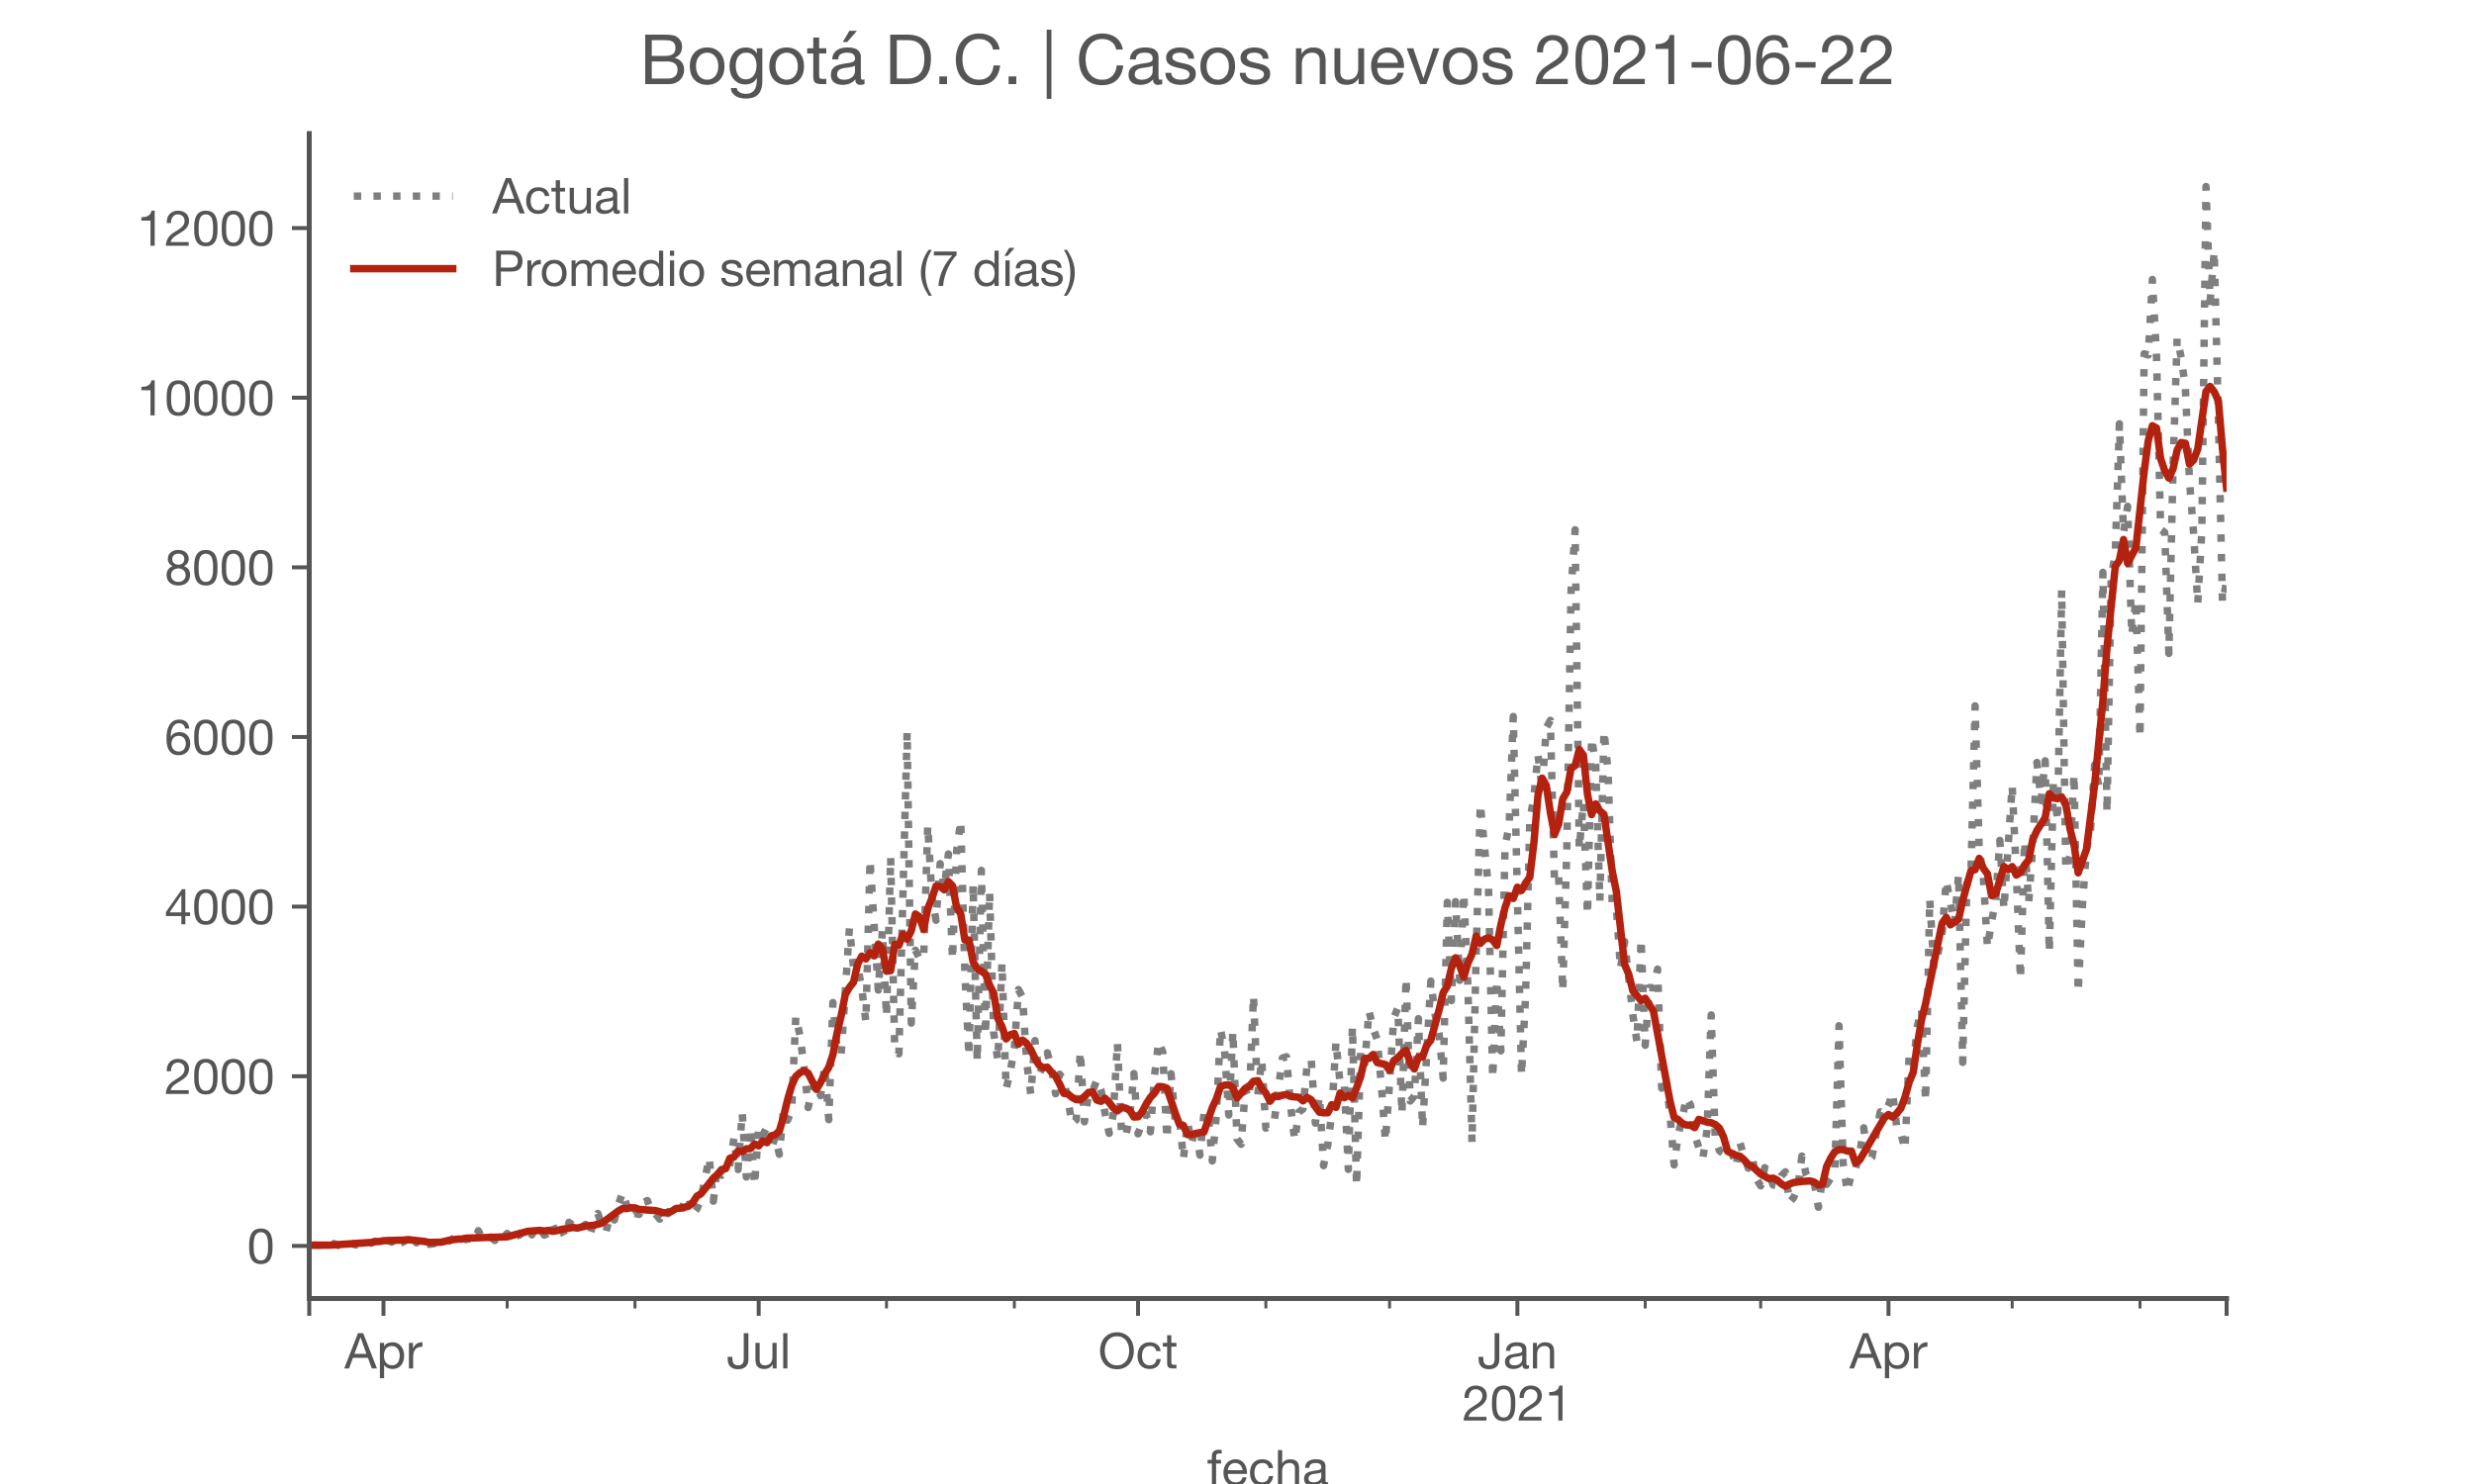 <?xml version="1.0" encoding="utf-8" standalone="no"?>
<!DOCTYPE svg PUBLIC "-//W3C//DTD SVG 1.1//EN"
  "http://www.w3.org/Graphics/SVG/1.1/DTD/svg11.dtd">
<!-- Created with matplotlib (https://matplotlib.org/) -->
<svg height="300pt" version="1.1" viewBox="0 0 500 300" width="500pt" xmlns="http://www.w3.org/2000/svg" xmlns:xlink="http://www.w3.org/1999/xlink">
 <defs>
  <style type="text/css">*{stroke-linecap:butt;stroke-linejoin:round;}</style>
 </defs>
 <g id="figure_1">
  <g id="patch_1">
   <path d="M 0 300 
L 500 300 
L 500 0 
L 0 0 
z
" style="fill:#ffffff;"/>
  </g>
  <g id="axes_1">
   <g id="patch_2">
    <path d="M 62.5 262.5 
L 450 262.5 
L 450 27 
L 62.5 27 
z
" style="fill:#ffffff;"/>
   </g>
   <g id="matplotlib.axis_1">
    <g id="xtick_1">
     <g id="line2d_1">
      <defs>
       <path d="M 0 0 
L 0 3.5 
" id="m825b0b2dfc" style="stroke:#555555;stroke-width:0.8;"/>
      </defs>
      <g>
       <use style="fill:#555555;stroke:#555555;stroke-width:0.8;" x="62.5" xlink:href="#m825b0b2dfc" y="262.5"/>
      </g>
     </g>
    </g>
    <g id="xtick_2">
     <g id="line2d_2">
      <g>
       <use style="fill:#555555;stroke:#555555;stroke-width:0.8;" x="77.5" xlink:href="#m825b0b2dfc" y="262.5"/>
      </g>
     </g>
     <g id="text_1">
      <!-- Apr -->
      <g style="fill:#555555;" transform="translate(69.63 276.641)scale(0.1 -0.1)">
       <defs>
        <path d="M 20.094 29.5 
L 32.203 62.797 
L 32.406 62.797 
L 44.297 29.5 
z
M 27.203 71.406 
L -0.594 0 
L 9.094 0 
L 17.094 21.5 
L 47.297 21.5 
L 55.094 0 
L 65.594 0 
L 37.703 71.406 
z
" id="HelveticaNeue-65"/>
        <path d="M 6.703 51.703 
L 6.703 -19.703 
L 15.203 -19.703 
L 15.203 6.906 
L 15.406 6.906 
Q 16.797 4.594 18.844 3.047 
Q 20.906 1.5 23.203 0.594 
Q 25.5 -0.297 27.844 -0.688 
Q 30.203 -1.094 32.094 -1.094 
Q 38 -1.094 42.453 1 
Q 46.906 3.094 49.844 6.75 
Q 52.797 10.406 54.25 15.297 
Q 55.703 20.203 55.703 25.703 
Q 55.703 31.203 54.203 36.094 
Q 52.703 41 49.75 44.75 
Q 46.797 48.5 42.344 50.703 
Q 37.906 52.906 31.906 52.906 
Q 26.5 52.906 22 50.953 
Q 17.5 49 15.406 44.703 
L 15.203 44.703 
L 15.203 51.703 
z
M 46.703 26.297 
Q 46.703 22.5 45.891 18.891 
Q 45.094 15.297 43.297 12.5 
Q 41.5 9.703 38.547 8 
Q 35.594 6.297 31.203 6.297 
Q 26.797 6.297 23.688 7.938 
Q 20.594 9.594 18.641 12.297 
Q 16.703 15 15.797 18.547 
Q 14.906 22.094 14.906 25.906 
Q 14.906 29.5 15.75 33 
Q 16.594 36.5 18.5 39.25 
Q 20.406 42 23.406 43.703 
Q 26.406 45.406 30.703 45.406 
Q 34.797 45.406 37.844 43.797 
Q 40.906 42.203 42.844 39.5 
Q 44.797 36.797 45.75 33.344 
Q 46.703 29.906 46.703 26.297 
z
" id="HelveticaNeue-112"/>
        <path d="M 6.094 51.703 
L 6.094 0 
L 14.594 0 
L 14.594 23 
Q 14.594 28 15.594 31.844 
Q 16.594 35.703 18.797 38.391 
Q 21 41.094 24.594 42.5 
Q 28.203 43.906 33.297 43.906 
L 33.297 52.906 
Q 26.406 53.094 21.906 50.094 
Q 17.406 47.094 14.297 40.797 
L 14.094 40.797 
L 14.094 51.703 
z
" id="HelveticaNeue-114"/>
       </defs>
       <use xlink:href="#HelveticaNeue-65"/>
       <use x="64.8" xlink:href="#HelveticaNeue-112"/>
       <use x="124.1" xlink:href="#HelveticaNeue-114"/>
      </g>
     </g>
    </g>
    <g id="xtick_3">
     <g id="line2d_3">
      <g>
       <use style="fill:#555555;stroke:#555555;stroke-width:0.8;" x="153.333" xlink:href="#m825b0b2dfc" y="262.5"/>
      </g>
     </g>
     <g id="text_2">
      <!-- Jul -->
      <g style="fill:#555555;" transform="translate(146.848 276.641)scale(0.1 -0.1)">
       <defs>
        <path d="M 44.094 17.797 
L 44.094 71.406 
L 34.594 71.406 
L 34.594 19.203 
Q 34.594 13.297 32.141 9.797 
Q 29.703 6.297 23.203 6.297 
Q 19.703 6.297 17.453 7.344 
Q 15.203 8.406 13.953 10.297 
Q 12.703 12.203 12.203 14.797 
Q 11.703 17.406 11.703 20.5 
L 11.703 23.5 
L 2.203 23.5 
L 2.203 19.094 
Q 2.203 8.906 7.594 3.656 
Q 13 -1.594 23 -1.594 
Q 29 -1.594 33.047 0.047 
Q 37.094 1.703 39.547 4.453 
Q 42 7.203 43.047 10.703 
Q 44.094 14.203 44.094 17.797 
z
" id="HelveticaNeue-74"/>
        <path d="M 49.203 0 
L 49.203 51.703 
L 40.703 51.703 
L 40.703 22.5 
Q 40.703 19 39.75 16.047 
Q 38.797 13.094 36.891 10.891 
Q 35 8.703 32.141 7.5 
Q 29.297 6.297 25.406 6.297 
Q 20.5 6.297 17.703 9.094 
Q 14.906 11.906 14.906 16.703 
L 14.906 51.703 
L 6.406 51.703 
L 6.406 17.703 
Q 6.406 13.5 7.25 10.047 
Q 8.094 6.594 10.188 4.094 
Q 12.297 1.594 15.688 0.25 
Q 19.094 -1.094 24.203 -1.094 
Q 29.906 -1.094 34.094 1.156 
Q 38.297 3.406 41 8.203 
L 41.203 8.203 
L 41.203 0 
z
" id="HelveticaNeue-117"/>
        <path d="M 6.906 71.406 
L 6.906 0 
L 15.406 0 
L 15.406 71.406 
z
" id="HelveticaNeue-108"/>
       </defs>
       <use xlink:href="#HelveticaNeue-74"/>
       <use x="51.9" xlink:href="#HelveticaNeue-117"/>
       <use x="107.5" xlink:href="#HelveticaNeue-108"/>
      </g>
     </g>
    </g>
    <g id="xtick_4">
     <g id="line2d_4">
      <g>
       <use style="fill:#555555;stroke:#555555;stroke-width:0.8;" x="230" xlink:href="#m825b0b2dfc" y="262.5"/>
      </g>
     </g>
     <g id="text_3">
      <!-- Oct -->
      <g style="fill:#555555;" transform="translate(221.94 276.641)scale(0.1 -0.1)">
       <defs>
        <path d="M 13.297 35.703 
Q 13.297 41.094 14.688 46.344 
Q 16.094 51.594 19.094 55.797 
Q 22.094 60 26.797 62.547 
Q 31.5 65.094 38 65.094 
Q 44.5 65.094 49.203 62.547 
Q 53.906 60 56.906 55.797 
Q 59.906 51.594 61.297 46.344 
Q 62.703 41.094 62.703 35.703 
Q 62.703 30.297 61.297 25.047 
Q 59.906 19.797 56.906 15.594 
Q 53.906 11.406 49.203 8.844 
Q 44.5 6.297 38 6.297 
Q 31.5 6.297 26.797 8.844 
Q 22.094 11.406 19.094 15.594 
Q 16.094 19.797 14.688 25.047 
Q 13.297 30.297 13.297 35.703 
z
M 3.797 35.703 
Q 3.797 28.406 5.938 21.656 
Q 8.094 14.906 12.391 9.703 
Q 16.703 4.5 23.094 1.453 
Q 29.5 -1.594 38 -1.594 
Q 46.5 -1.594 52.891 1.453 
Q 59.297 4.5 63.594 9.703 
Q 67.906 14.906 70.047 21.656 
Q 72.203 28.406 72.203 35.703 
Q 72.203 43 70.047 49.75 
Q 67.906 56.5 63.594 61.703 
Q 59.297 66.906 52.891 70 
Q 46.5 73.094 38 73.094 
Q 29.5 73.094 23.094 70 
Q 16.703 66.906 12.391 61.703 
Q 8.094 56.5 5.938 49.75 
Q 3.797 43 3.797 35.703 
z
" id="HelveticaNeue-79"/>
        <path d="M 41.5 35.094 
L 50.297 35.094 
Q 49.797 39.703 47.891 43.047 
Q 46 46.406 43.047 48.594 
Q 40.094 50.797 36.25 51.844 
Q 32.406 52.906 28 52.906 
Q 21.906 52.906 17.297 50.75 
Q 12.703 48.594 9.641 44.844 
Q 6.594 41.094 5.094 36.047 
Q 3.594 31 3.594 25.203 
Q 3.594 19.406 5.141 14.547 
Q 6.703 9.703 9.75 6.203 
Q 12.797 2.703 17.344 0.797 
Q 21.906 -1.094 27.797 -1.094 
Q 37.703 -1.094 43.453 4.094 
Q 49.203 9.297 50.594 18.906 
L 41.906 18.906 
Q 41.094 12.906 37.547 9.594 
Q 34 6.297 27.703 6.297 
Q 23.703 6.297 20.797 7.891 
Q 17.906 9.5 16.094 12.141 
Q 14.297 14.797 13.438 18.188 
Q 12.594 21.594 12.594 25.203 
Q 12.594 29.094 13.391 32.75 
Q 14.203 36.406 16.047 39.203 
Q 17.906 42 21 43.703 
Q 24.094 45.406 28.703 45.406 
Q 34.094 45.406 37.297 42.703 
Q 40.5 40 41.5 35.094 
z
" id="HelveticaNeue-99"/>
        <path d="M 18.203 51.703 
L 18.203 67.203 
L 9.703 67.203 
L 9.703 51.703 
L 0.906 51.703 
L 0.906 44.203 
L 9.703 44.203 
L 9.703 11.297 
Q 9.703 7.703 10.391 5.5 
Q 11.094 3.297 12.547 2.094 
Q 14 0.906 16.344 0.453 
Q 18.703 0 22 0 
L 28.5 0 
L 28.5 7.5 
L 24.594 7.5 
Q 22.594 7.5 21.344 7.641 
Q 20.094 7.797 19.391 8.297 
Q 18.703 8.797 18.453 9.688 
Q 18.203 10.594 18.203 12.094 
L 18.203 44.203 
L 28.5 44.203 
L 28.5 51.703 
z
" id="HelveticaNeue-116"/>
       </defs>
       <use xlink:href="#HelveticaNeue-79"/>
       <use x="76" xlink:href="#HelveticaNeue-99"/>
       <use x="129.7" xlink:href="#HelveticaNeue-116"/>
      </g>
     </g>
    </g>
    <g id="xtick_5">
     <g id="line2d_5">
      <g>
       <use style="fill:#555555;stroke:#555555;stroke-width:0.8;" x="306.667" xlink:href="#m825b0b2dfc" y="262.5"/>
      </g>
     </g>
     <g id="text_4">
      <!-- Jan -->
      <g style="fill:#555555;" transform="translate(298.607 276.641)scale(0.1 -0.1)">
       <defs>
        <path d="M 52.203 0.203 
Q 50 -1.094 46.094 -1.094 
Q 42.797 -1.094 40.844 0.75 
Q 38.906 2.594 38.906 6.797 
Q 35.406 2.594 30.75 0.75 
Q 26.094 -1.094 20.703 -1.094 
Q 17.203 -1.094 14.047 -0.297 
Q 10.906 0.5 8.594 2.203 
Q 6.297 3.906 4.938 6.656 
Q 3.594 9.406 3.594 13.297 
Q 3.594 17.703 5.094 20.5 
Q 6.594 23.297 9.047 25.047 
Q 11.5 26.797 14.641 27.688 
Q 17.797 28.594 21.094 29.203 
Q 24.594 29.906 27.75 30.25 
Q 30.906 30.594 33.297 31.25 
Q 35.703 31.906 37.094 33.156 
Q 38.5 34.406 38.5 36.797 
Q 38.5 39.594 37.453 41.297 
Q 36.406 43 34.75 43.891 
Q 33.094 44.797 31.047 45.094 
Q 29 45.406 27 45.406 
Q 21.594 45.406 18 43.344 
Q 14.406 41.297 14.094 35.594 
L 5.594 35.594 
Q 5.797 40.406 7.594 43.703 
Q 9.406 47 12.406 49.047 
Q 15.406 51.094 19.25 52 
Q 23.094 52.906 27.5 52.906 
Q 31 52.906 34.453 52.406 
Q 37.906 51.906 40.703 50.344 
Q 43.5 48.797 45.203 46 
Q 46.906 43.203 46.906 38.703 
L 46.906 12.094 
Q 46.906 9.094 47.25 7.688 
Q 47.594 6.297 49.594 6.297 
Q 50.703 6.297 52.203 6.797 
z
M 38.406 26.703 
Q 36.797 25.5 34.188 24.953 
Q 31.594 24.406 28.75 24.047 
Q 25.906 23.703 23 23.25 
Q 20.094 22.797 17.797 21.797 
Q 15.5 20.797 14.047 18.938 
Q 12.594 17.094 12.594 13.906 
Q 12.594 11.797 13.438 10.344 
Q 14.297 8.906 15.641 8 
Q 17 7.094 18.797 6.688 
Q 20.594 6.297 22.594 6.297 
Q 26.797 6.297 29.797 7.438 
Q 32.797 8.594 34.688 10.344 
Q 36.594 12.094 37.5 14.141 
Q 38.406 16.203 38.406 18 
z
" id="HelveticaNeue-97"/>
        <path d="M 6.406 51.703 
L 6.406 0 
L 14.906 0 
L 14.906 29.203 
Q 14.906 32.703 15.844 35.641 
Q 16.797 38.594 18.688 40.797 
Q 20.594 43 23.438 44.203 
Q 26.297 45.406 30.203 45.406 
Q 35.094 45.406 37.891 42.594 
Q 40.703 39.797 40.703 35 
L 40.703 0 
L 49.203 0 
L 49.203 34 
Q 49.203 38.203 48.344 41.641 
Q 47.5 45.094 45.391 47.594 
Q 43.297 50.094 39.891 51.5 
Q 36.5 52.906 31.406 52.906 
Q 19.906 52.906 14.594 43.5 
L 14.406 43.5 
L 14.406 51.703 
z
" id="HelveticaNeue-110"/>
       </defs>
       <use xlink:href="#HelveticaNeue-74"/>
       <use x="51.9" xlink:href="#HelveticaNeue-97"/>
       <use x="105.6" xlink:href="#HelveticaNeue-110"/>
      </g>
      <!-- 2021 -->
      <g style="fill:#555555;" transform="translate(295.548 287.18)scale(0.1 -0.1)">
       <defs>
        <path d="M 4.406 45.797 
L 12.906 45.797 
Q 12.797 49 13.547 52.141 
Q 14.297 55.297 16 57.797 
Q 17.703 60.297 20.344 61.844 
Q 23 63.406 26.703 63.406 
Q 29.5 63.406 32 62.5 
Q 34.5 61.594 36.344 59.891 
Q 38.203 58.203 39.297 55.844 
Q 40.406 53.5 40.406 50.594 
Q 40.406 46.906 39.25 44.094 
Q 38.094 41.297 35.844 38.891 
Q 33.594 36.5 30.188 34.141 
Q 26.797 31.797 22.297 29 
Q 18.594 26.797 15.188 24.297 
Q 11.797 21.797 9.094 18.5 
Q 6.406 15.203 4.656 10.75 
Q 2.906 6.297 2.406 0 
L 48.703 0 
L 48.703 7.5 
L 12.297 7.5 
Q 12.906 10.797 14.844 13.344 
Q 16.797 15.906 19.547 18.094 
Q 22.297 20.297 25.594 22.25 
Q 28.906 24.203 32.203 26.203 
Q 35.5 28.297 38.594 30.594 
Q 41.703 32.906 44.094 35.75 
Q 46.5 38.594 47.953 42.188 
Q 49.406 45.797 49.406 50.5 
Q 49.406 55.5 47.656 59.297 
Q 45.906 63.094 42.906 65.641 
Q 39.906 68.203 35.844 69.547 
Q 31.797 70.906 27.203 70.906 
Q 21.594 70.906 17.188 69 
Q 12.797 67.094 9.844 63.75 
Q 6.906 60.406 5.5 55.797 
Q 4.094 51.203 4.406 45.797 
z
" id="HelveticaNeue-50"/>
        <path d="M 13.203 34.906 
Q 13.203 37.5 13.25 40.641 
Q 13.297 43.797 13.75 46.938 
Q 14.203 50.094 15.047 53.094 
Q 15.906 56.094 17.547 58.344 
Q 19.203 60.594 21.703 62 
Q 24.203 63.406 27.797 63.406 
Q 31.406 63.406 33.906 62 
Q 36.406 60.594 38.047 58.344 
Q 39.703 56.094 40.547 53.094 
Q 41.406 50.094 41.844 46.938 
Q 42.297 43.797 42.344 40.641 
Q 42.406 37.5 42.406 34.906 
Q 42.406 30.906 42.156 25.953 
Q 41.906 21 40.547 16.641 
Q 39.203 12.297 36.203 9.297 
Q 33.203 6.297 27.797 6.297 
Q 22.406 6.297 19.406 9.297 
Q 16.406 12.297 15.047 16.641 
Q 13.703 21 13.453 25.953 
Q 13.203 30.906 13.203 34.906 
z
M 4.203 34.797 
Q 4.203 30.906 4.391 26.703 
Q 4.594 22.5 5.391 18.5 
Q 6.203 14.5 7.703 10.953 
Q 9.203 7.406 11.797 4.703 
Q 14.406 2 18.344 0.453 
Q 22.297 -1.094 27.797 -1.094 
Q 33.406 -1.094 37.297 0.453 
Q 41.203 2 43.797 4.703 
Q 46.406 7.406 47.906 10.953 
Q 49.406 14.5 50.203 18.5 
Q 51 22.5 51.203 26.703 
Q 51.406 30.906 51.406 34.797 
Q 51.406 38.703 51.203 42.891 
Q 51 47.094 50.203 51.094 
Q 49.406 55.094 47.906 58.688 
Q 46.406 62.297 43.797 65 
Q 41.203 67.703 37.25 69.297 
Q 33.297 70.906 27.797 70.906 
Q 22.297 70.906 18.344 69.297 
Q 14.406 67.703 11.797 65 
Q 9.203 62.297 7.703 58.688 
Q 6.203 55.094 5.391 51.094 
Q 4.594 47.094 4.391 42.891 
Q 4.203 38.703 4.203 34.797 
z
" id="HelveticaNeue-48"/>
        <path d="M 35.594 0 
L 35.594 70.906 
L 29.094 70.906 
Q 28.406 66.906 26.5 64.297 
Q 24.594 61.703 21.844 60.203 
Q 19.094 58.703 15.688 58.141 
Q 12.297 57.594 8.703 57.594 
L 8.703 50.797 
L 27.094 50.797 
L 27.094 0 
z
" id="HelveticaNeue-49"/>
       </defs>
       <use xlink:href="#HelveticaNeue-50"/>
       <use x="55.6" xlink:href="#HelveticaNeue-48"/>
       <use x="111.2" xlink:href="#HelveticaNeue-50"/>
       <use x="166.8" xlink:href="#HelveticaNeue-49"/>
      </g>
     </g>
    </g>
    <g id="xtick_6">
     <g id="line2d_6">
      <g>
       <use style="fill:#555555;stroke:#555555;stroke-width:0.8;" x="381.667" xlink:href="#m825b0b2dfc" y="262.5"/>
      </g>
     </g>
     <g id="text_5">
      <!-- Apr -->
      <g style="fill:#555555;" transform="translate(373.797 276.641)scale(0.1 -0.1)">
       <use xlink:href="#HelveticaNeue-65"/>
       <use x="64.8" xlink:href="#HelveticaNeue-112"/>
       <use x="124.1" xlink:href="#HelveticaNeue-114"/>
      </g>
     </g>
    </g>
    <g id="xtick_7">
     <g id="line2d_7">
      <g>
       <use style="fill:#555555;stroke:#555555;stroke-width:0.8;" x="450" xlink:href="#m825b0b2dfc" y="262.5"/>
      </g>
     </g>
    </g>
    <g id="xtick_8">
     <g id="line2d_8">
      <defs>
       <path d="M 0 0 
L 0 2 
" id="m581a8274f9" style="stroke:#555555;stroke-width:0.6;"/>
      </defs>
      <g>
       <use style="fill:#555555;stroke:#555555;stroke-width:0.6;" x="102.5" xlink:href="#m581a8274f9" y="262.5"/>
      </g>
     </g>
    </g>
    <g id="xtick_9">
     <g id="line2d_9">
      <g>
       <use style="fill:#555555;stroke:#555555;stroke-width:0.6;" x="128.333" xlink:href="#m581a8274f9" y="262.5"/>
      </g>
     </g>
    </g>
    <g id="xtick_10">
     <g id="line2d_10">
      <g>
       <use style="fill:#555555;stroke:#555555;stroke-width:0.6;" x="179.167" xlink:href="#m581a8274f9" y="262.5"/>
      </g>
     </g>
    </g>
    <g id="xtick_11">
     <g id="line2d_11">
      <g>
       <use style="fill:#555555;stroke:#555555;stroke-width:0.6;" x="205" xlink:href="#m581a8274f9" y="262.5"/>
      </g>
     </g>
    </g>
    <g id="xtick_12">
     <g id="line2d_12">
      <g>
       <use style="fill:#555555;stroke:#555555;stroke-width:0.6;" x="255.833" xlink:href="#m581a8274f9" y="262.5"/>
      </g>
     </g>
    </g>
    <g id="xtick_13">
     <g id="line2d_13">
      <g>
       <use style="fill:#555555;stroke:#555555;stroke-width:0.6;" x="280.833" xlink:href="#m581a8274f9" y="262.5"/>
      </g>
     </g>
    </g>
    <g id="xtick_14">
     <g id="line2d_14">
      <g>
       <use style="fill:#555555;stroke:#555555;stroke-width:0.6;" x="332.5" xlink:href="#m581a8274f9" y="262.5"/>
      </g>
     </g>
    </g>
    <g id="xtick_15">
     <g id="line2d_15">
      <g>
       <use style="fill:#555555;stroke:#555555;stroke-width:0.6;" x="355.833" xlink:href="#m581a8274f9" y="262.5"/>
      </g>
     </g>
    </g>
    <g id="xtick_16">
     <g id="line2d_16">
      <g>
       <use style="fill:#555555;stroke:#555555;stroke-width:0.6;" x="406.667" xlink:href="#m581a8274f9" y="262.5"/>
      </g>
     </g>
    </g>
    <g id="xtick_17">
     <g id="line2d_17">
      <g>
       <use style="fill:#555555;stroke:#555555;stroke-width:0.6;" x="432.5" xlink:href="#m581a8274f9" y="262.5"/>
      </g>
     </g>
    </g>
    <g id="text_6">
     <!-- fecha -->
     <g style="fill:#555555;" transform="translate(243.935 300.291)scale(0.1 -0.1)">
      <defs>
       <path d="M 9.906 44.203 
L 9.906 0 
L 18.406 0 
L 18.406 44.203 
L 28.406 44.203 
L 28.406 51.703 
L 18.406 51.703 
L 18.406 58.906 
Q 18.406 62.297 20.094 63.5 
Q 21.797 64.703 24.906 64.703 
Q 26 64.703 27.297 64.547 
Q 28.594 64.406 29.703 64 
L 29.703 71.406 
Q 28.5 71.797 26.953 72 
Q 25.406 72.203 24.203 72.203 
Q 17.203 72.203 13.547 68.953 
Q 9.906 65.703 9.906 59.406 
L 9.906 51.703 
L 1.203 51.703 
L 1.203 44.203 
z
" id="HelveticaNeue-102"/>
       <path d="M 42.297 30.797 
L 12.594 30.797 
Q 12.797 33.797 13.891 36.438 
Q 15 39.094 16.891 41.094 
Q 18.797 43.094 21.438 44.25 
Q 24.094 45.406 27.406 45.406 
Q 30.594 45.406 33.25 44.25 
Q 35.906 43.094 37.844 41.141 
Q 39.797 39.203 40.938 36.5 
Q 42.094 33.797 42.297 30.797 
z
M 50.5 16.406 
L 42.094 16.406 
Q 41 11.297 37.547 8.797 
Q 34.094 6.297 28.703 6.297 
Q 24.5 6.297 21.391 7.688 
Q 18.297 9.094 16.297 11.438 
Q 14.297 13.797 13.391 16.844 
Q 12.5 19.906 12.594 23.297 
L 51.297 23.297 
Q 51.5 28 50.453 33.203 
Q 49.406 38.406 46.656 42.797 
Q 43.906 47.203 39.344 50.047 
Q 34.797 52.906 27.906 52.906 
Q 22.594 52.906 18.141 50.906 
Q 13.703 48.906 10.453 45.297 
Q 7.203 41.703 5.391 36.797 
Q 3.594 31.906 3.594 26 
Q 3.797 20.094 5.344 15.094 
Q 6.906 10.094 10 6.5 
Q 13.094 2.906 17.641 0.906 
Q 22.203 -1.094 28.406 -1.094 
Q 37.203 -1.094 43 3.297 
Q 48.797 7.703 50.5 16.406 
z
" id="HelveticaNeue-101"/>
       <path d="M 6.406 71.406 
L 6.406 0 
L 14.906 0 
L 14.906 29.203 
Q 14.906 32.703 15.844 35.641 
Q 16.797 38.594 18.688 40.797 
Q 20.594 43 23.438 44.203 
Q 26.297 45.406 30.203 45.406 
Q 35.094 45.406 37.891 42.594 
Q 40.703 39.797 40.703 35 
L 40.703 0 
L 49.203 0 
L 49.203 34 
Q 49.203 38.203 48.344 41.641 
Q 47.5 45.094 45.391 47.594 
Q 43.297 50.094 39.891 51.5 
Q 36.5 52.906 31.406 52.906 
Q 29.094 52.906 26.641 52.406 
Q 24.203 51.906 21.953 50.844 
Q 19.703 49.797 17.891 48.141 
Q 16.094 46.5 15.094 44.094 
L 14.906 44.094 
L 14.906 71.406 
z
" id="HelveticaNeue-104"/>
      </defs>
      <use xlink:href="#HelveticaNeue-102"/>
      <use x="29.6" xlink:href="#HelveticaNeue-101"/>
      <use x="83.3" xlink:href="#HelveticaNeue-99"/>
      <use x="137" xlink:href="#HelveticaNeue-104"/>
      <use x="192.6" xlink:href="#HelveticaNeue-97"/>
     </g>
    </g>
   </g>
   <g id="matplotlib.axis_2">
    <g id="ytick_1">
     <g id="line2d_18">
      <defs>
       <path d="M 0 0 
L -3.5 0 
" id="m0ba511ffa3" style="stroke:#555555;stroke-width:0.8;"/>
      </defs>
      <g>
       <use style="fill:#555555;stroke:#555555;stroke-width:0.8;" x="62.5" xlink:href="#m0ba511ffa3" y="251.864"/>
      </g>
     </g>
     <g id="text_7">
      <!-- 0 -->
      <g style="fill:#555555;" transform="translate(49.941 255.434)scale(0.1 -0.1)">
       <use xlink:href="#HelveticaNeue-48"/>
      </g>
     </g>
    </g>
    <g id="ytick_2">
     <g id="line2d_19">
      <g>
       <use style="fill:#555555;stroke:#555555;stroke-width:0.8;" x="62.5" xlink:href="#m0ba511ffa3" y="217.571"/>
      </g>
     </g>
     <g id="text_8">
      <!-- 2000 -->
      <g style="fill:#555555;" transform="translate(33.263 221.141)scale(0.1 -0.1)">
       <use xlink:href="#HelveticaNeue-50"/>
       <use x="55.6" xlink:href="#HelveticaNeue-48"/>
       <use x="111.2" xlink:href="#HelveticaNeue-48"/>
       <use x="166.8" xlink:href="#HelveticaNeue-48"/>
      </g>
     </g>
    </g>
    <g id="ytick_3">
     <g id="line2d_20">
      <g>
       <use style="fill:#555555;stroke:#555555;stroke-width:0.8;" x="62.5" xlink:href="#m0ba511ffa3" y="183.278"/>
      </g>
     </g>
     <g id="text_9">
      <!-- 4000 -->
      <g style="fill:#555555;" transform="translate(33.263 186.848)scale(0.1 -0.1)">
       <defs>
        <path d="M 33.906 24.094 
L 10.094 24.094 
L 33.703 58.797 
L 33.906 58.797 
z
M 41.906 24.094 
L 41.906 70.906 
L 35.094 70.906 
L 2.797 24.797 
L 2.797 16.594 
L 33.906 16.594 
L 33.906 0 
L 41.906 0 
L 41.906 16.594 
L 51.5 16.594 
L 51.5 24.094 
z
" id="HelveticaNeue-52"/>
       </defs>
       <use xlink:href="#HelveticaNeue-52"/>
       <use x="55.6" xlink:href="#HelveticaNeue-48"/>
       <use x="111.2" xlink:href="#HelveticaNeue-48"/>
       <use x="166.8" xlink:href="#HelveticaNeue-48"/>
      </g>
     </g>
    </g>
    <g id="ytick_4">
     <g id="line2d_21">
      <g>
       <use style="fill:#555555;stroke:#555555;stroke-width:0.8;" x="62.5" xlink:href="#m0ba511ffa3" y="148.985"/>
      </g>
     </g>
     <g id="text_10">
      <!-- 6000 -->
      <g style="fill:#555555;" transform="translate(33.263 152.555)scale(0.1 -0.1)">
       <defs>
        <path d="M 41.406 52.797 
L 49.906 52.797 
Q 49.094 61.594 43.891 66.25 
Q 38.703 70.906 29.906 70.906 
Q 22.297 70.906 17.297 67.703 
Q 12.297 64.5 9.297 59.203 
Q 6.297 53.906 5.047 47.047 
Q 3.797 40.203 3.797 32.906 
Q 3.797 27.297 4.641 21.297 
Q 5.5 15.297 8.094 10.297 
Q 10.703 5.297 15.5 2.094 
Q 20.297 -1.094 28.203 -1.094 
Q 34.906 -1.094 39.453 1.156 
Q 44 3.406 46.75 6.844 
Q 49.5 10.297 50.703 14.5 
Q 51.906 18.703 51.906 22.594 
Q 51.906 27.5 50.406 31.703 
Q 48.906 35.906 46.156 39 
Q 43.406 42.094 39.344 43.844 
Q 35.297 45.594 30.203 45.594 
Q 24.406 45.594 19.953 43.391 
Q 15.5 41.203 12.5 36.297 
L 12.297 36.5 
Q 12.406 40.594 13.094 45.297 
Q 13.797 50 15.641 54.047 
Q 17.5 58.094 20.797 60.75 
Q 24.094 63.406 29.5 63.406 
Q 34.594 63.406 37.688 60.5 
Q 40.797 57.594 41.406 52.797 
z
M 28.594 38.094 
Q 32.203 38.094 34.891 36.797 
Q 37.594 35.5 39.391 33.344 
Q 41.203 31.203 42.047 28.25 
Q 42.906 25.297 42.906 22 
Q 42.906 18.906 41.953 16.047 
Q 41 13.203 39.203 11 
Q 37.406 8.797 34.75 7.547 
Q 32.094 6.297 28.594 6.297 
Q 25.094 6.297 22.344 7.547 
Q 19.594 8.797 17.75 10.891 
Q 15.906 13 14.906 15.891 
Q 13.906 18.797 13.906 22.094 
Q 13.906 25.406 14.844 28.344 
Q 15.797 31.297 17.688 33.438 
Q 19.594 35.594 22.297 36.844 
Q 25 38.094 28.594 38.094 
z
" id="HelveticaNeue-54"/>
       </defs>
       <use xlink:href="#HelveticaNeue-54"/>
       <use x="55.6" xlink:href="#HelveticaNeue-48"/>
       <use x="111.2" xlink:href="#HelveticaNeue-48"/>
       <use x="166.8" xlink:href="#HelveticaNeue-48"/>
      </g>
     </g>
    </g>
    <g id="ytick_5">
     <g id="line2d_22">
      <g>
       <use style="fill:#555555;stroke:#555555;stroke-width:0.8;" x="62.5" xlink:href="#m0ba511ffa3" y="114.692"/>
      </g>
     </g>
     <g id="text_11">
      <!-- 8000 -->
      <g style="fill:#555555;" transform="translate(33.263 118.263)scale(0.1 -0.1)">
       <defs>
        <path d="M 15.5 52.5 
Q 15.5 55.203 16.5 57.203 
Q 17.5 59.203 19.141 60.594 
Q 20.797 62 23.094 62.703 
Q 25.406 63.406 27.906 63.406 
Q 33.094 63.406 36.438 60.656 
Q 39.797 57.906 39.797 52.5 
Q 39.797 47.094 36.5 44.094 
Q 33.203 41.094 28.094 41.094 
Q 25.5 41.094 23.203 41.797 
Q 20.906 42.5 19.203 43.891 
Q 17.5 45.297 16.5 47.438 
Q 15.5 49.594 15.5 52.5 
z
M 6.5 52.797 
Q 6.5 48 9.203 43.953 
Q 11.906 39.906 16.406 38.094 
Q 10.406 36 7.203 31.344 
Q 4 26.703 4 20.406 
Q 4 15 5.844 10.953 
Q 7.703 6.906 10.953 4.203 
Q 14.203 1.5 18.594 0.203 
Q 23 -1.094 28.094 -1.094 
Q 33 -1.094 37.297 0.297 
Q 41.594 1.703 44.75 4.453 
Q 47.906 7.203 49.75 11.203 
Q 51.594 15.203 51.594 20.406 
Q 51.594 27 48.5 31.547 
Q 45.406 36.094 39 38.094 
Q 43.5 40.094 46.141 44.047 
Q 48.797 48 48.797 52.797 
Q 48.797 56.203 47.594 59.453 
Q 46.406 62.703 43.844 65.25 
Q 41.297 67.797 37.188 69.344 
Q 33.094 70.906 27.297 70.906 
Q 23.203 70.906 19.453 69.703 
Q 15.703 68.5 12.797 66.203 
Q 9.906 63.906 8.203 60.547 
Q 6.5 57.203 6.5 52.797 
z
M 13 20 
Q 13 23.094 14.141 25.594 
Q 15.297 28.094 17.344 29.891 
Q 19.406 31.703 22.156 32.641 
Q 24.906 33.594 28 33.594 
Q 31 33.594 33.641 32.547 
Q 36.297 31.5 38.297 29.703 
Q 40.297 27.906 41.438 25.453 
Q 42.594 23 42.594 20.094 
Q 42.594 17.094 41.547 14.594 
Q 40.5 12.094 38.547 10.25 
Q 36.594 8.406 33.938 7.344 
Q 31.297 6.297 28.094 6.297 
Q 21.5 6.297 17.25 9.938 
Q 13 13.594 13 20 
z
" id="HelveticaNeue-56"/>
       </defs>
       <use xlink:href="#HelveticaNeue-56"/>
       <use x="55.6" xlink:href="#HelveticaNeue-48"/>
       <use x="111.2" xlink:href="#HelveticaNeue-48"/>
       <use x="166.8" xlink:href="#HelveticaNeue-48"/>
      </g>
     </g>
    </g>
    <g id="ytick_6">
     <g id="line2d_23">
      <g>
       <use style="fill:#555555;stroke:#555555;stroke-width:0.8;" x="62.5" xlink:href="#m0ba511ffa3" y="80.399"/>
      </g>
     </g>
     <g id="text_12">
      <!-- 10000 -->
      <g style="fill:#555555;" transform="translate(27.703 83.97)scale(0.1 -0.1)">
       <use xlink:href="#HelveticaNeue-49"/>
       <use x="55.6" xlink:href="#HelveticaNeue-48"/>
       <use x="111.2" xlink:href="#HelveticaNeue-48"/>
       <use x="166.8" xlink:href="#HelveticaNeue-48"/>
       <use x="222.4" xlink:href="#HelveticaNeue-48"/>
      </g>
     </g>
    </g>
    <g id="ytick_7">
     <g id="line2d_24">
      <g>
       <use style="fill:#555555;stroke:#555555;stroke-width:0.8;" x="62.5" xlink:href="#m0ba511ffa3" y="46.106"/>
      </g>
     </g>
     <g id="text_13">
      <!-- 12000 -->
      <g style="fill:#555555;" transform="translate(27.703 49.677)scale(0.1 -0.1)">
       <use xlink:href="#HelveticaNeue-49"/>
       <use x="55.6" xlink:href="#HelveticaNeue-50"/>
       <use x="111.2" xlink:href="#HelveticaNeue-48"/>
       <use x="166.8" xlink:href="#HelveticaNeue-48"/>
       <use x="222.4" xlink:href="#HelveticaNeue-48"/>
      </g>
     </g>
    </g>
   </g>
   <g id="line2d_25">
    <path clip-path="url(#p3558051b29)" d="M 63.333 251.693 
L 65 251.744 
L 66.667 251.727 
L 67.5 251.401 
L 68.333 251.778 
L 69.167 251.795 
L 70 251.367 
L 70.833 251.161 
L 71.667 251.624 
L 72.5 251.744 
L 73.333 251.212 
L 75 251.298 
L 75.833 250.921 
L 76.667 251.178 
L 77.5 250.475 
L 78.333 250.698 
L 79.167 251.11 
L 80 250.081 
L 80.833 251.35 
L 81.667 250.99 
L 82.5 250.424 
L 83.333 249.635 
L 84.167 251.247 
L 85 250.355 
L 85.833 251.11 
L 86.667 251.538 
L 87.5 251.453 
L 89.167 251.041 
L 90 251.127 
L 90.833 250.852 
L 92.5 249.824 
L 93.333 250.509 
L 94.167 250.595 
L 95 250.424 
L 95.833 251.058 
L 96.667 248.795 
L 97.5 250.338 
L 98.333 250.287 
L 99.167 250.064 
L 100 250.767 
L 100.833 249.584 
L 101.667 250.338 
L 102.5 249.344 
L 103.333 250.647 
L 104.167 249.944 
L 105 249.686 
L 105.833 248.555 
L 106.667 248.435 
L 107.5 249.635 
L 108.333 248.006 
L 109.167 248.263 
L 110 249.686 
L 110.833 249.292 
L 111.667 247.44 
L 112.5 249.772 
L 113.333 248.28 
L 114.167 249.892 
L 115 247.097 
L 116.667 248.486 
L 117.5 248.16 
L 118.333 247.526 
L 119.167 249.772 
L 120 247.063 
L 120.833 245.314 
L 121.667 247.8 
L 122.5 248.846 
L 123.333 245.777 
L 124.167 246.634 
L 125 243.462 
L 125.833 241.096 
L 126.667 243.668 
L 127.5 245.863 
L 128.333 245.297 
L 129.167 245.503 
L 130 243.188 
L 130.833 242.691 
L 131.667 244.971 
L 132.5 245.417 
L 133.333 246.446 
L 134.167 244.32 
L 135 245.348 
L 135.833 244.663 
L 136.667 244.885 
L 137.5 244.937 
L 138.333 242.982 
L 139.167 241.936 
L 140 245.554 
L 140.833 244.405 
L 141.667 242.399 
L 143.333 234.032 
L 144.167 242.828 
L 145 235.729 
L 145.833 237.598 
L 146.667 236.998 
L 147.5 235.403 
L 148.333 230.088 
L 149.167 236.432 
L 150 224.91 
L 150.833 237.941 
L 151.667 227.979 
L 152.5 239.604 
L 153.333 227.893 
L 154.167 229.488 
L 155 227.842 
L 155.833 232.437 
L 156.667 229.814 
L 157.5 233.346 
L 158.333 224.395 
L 159.167 226.453 
L 160 224.361 
L 160.833 205.5 
L 161.667 209.324 
L 162.5 215.599 
L 163.333 223.898 
L 164.167 220.177 
L 165 218.926 
L 165.833 221.498 
L 166.667 215.668 
L 167.5 226.35 
L 168.333 202.671 
L 169.167 211.913 
L 170 213.113 
L 171.667 187.548 
L 172.5 195.469 
L 173.333 195.401 
L 174.167 199.842 
L 175 206.597 
L 175.833 173.796 
L 177.5 200.15 
L 178.333 188.113 
L 179.167 205.551 
L 180 173.213 
L 180.833 212.359 
L 181.667 213.044 
L 183.333 147.871 
L 184.167 206.82 
L 185 192.091 
L 185.833 193.737 
L 186.667 193.892 
L 187.5 166.818 
L 188.333 181.169 
L 189.167 186.039 
L 190 174.585 
L 190.833 179.506 
L 191.667 172.63 
L 192.5 194.029 
L 193.333 172.064 
L 194.167 165.874 
L 195 196.738 
L 195.833 213.542 
L 196.667 178.717 
L 197.5 214.605 
L 198.333 175.939 
L 199.167 209.238 
L 200 180.329 
L 200.833 208.775 
L 201.667 214.365 
L 202.5 194.629 
L 203.333 220.177 
L 204.167 216.714 
L 205 211.861 
L 205.833 200.047 
L 206.667 201.625 
L 207.5 214.811 
L 208.333 221.258 
L 209.167 210.352 
L 210 217.16 
L 210.833 215.496 
L 211.667 212.822 
L 212.5 215.805 
L 213.333 221.103 
L 214.167 217.16 
L 215 218.377 
L 215.833 222.406 
L 216.667 227.156 
L 217.5 226.384 
L 218.333 212.53 
L 219.167 226.779 
L 220 221.086 
L 220.833 220.537 
L 221.667 218.343 
L 222.5 220.263 
L 223.333 225.047 
L 224.167 229.111 
L 225 225.304 
L 225.833 210.747 
L 226.667 229.282 
L 227.5 229.694 
L 228.333 225.664 
L 229.167 217.022 
L 230 229.214 
L 230.833 226.847 
L 231.667 225.321 
L 232.5 228.802 
L 233.333 217.4 
L 234.167 210.575 
L 235 212.701 
L 235.833 230.311 
L 236.667 217.057 
L 237.5 226.333 
L 238.333 225.561 
L 239.167 234.34 
L 240 226.83 
L 240.833 231.1 
L 241.667 227.636 
L 242.5 233.517 
L 243.333 225.081 
L 244.167 224.824 
L 245 234.7 
L 245.833 225.407 
L 246.667 208.02 
L 247.5 212.41 
L 248.333 225.407 
L 249.167 208.449 
L 250 230.259 
L 250.833 231.323 
L 251.667 220.315 
L 252.5 221.995 
L 253.333 201.23 
L 254.167 221.515 
L 255 214.193 
L 255.833 228.065 
L 256.667 227.739 
L 257.5 226.899 
L 259.167 213.902 
L 260 213.627 
L 260.833 223.607 
L 261.667 230.517 
L 262.5 224.807 
L 263.333 224.19 
L 264.167 215.308 
L 265 214.107 
L 265.833 227.053 
L 266.667 221.566 
L 267.5 235.643 
L 268.333 231.545 
L 269.167 224.875 
L 270 210.575 
L 270.833 219.011 
L 271.667 218.926 
L 272.5 236.398 
L 273.333 207.489 
L 274.167 239.741 
L 275 212.324 
L 275.833 214.999 
L 276.667 204.351 
L 277.5 207.832 
L 278.333 210.147 
L 279.167 219.286 
L 280 230.671 
L 280.833 219.046 
L 281.667 205.843 
L 282.5 203.717 
L 283.333 225.15 
L 284.167 197.681 
L 285 222.578 
L 285.833 221.583 
L 286.667 205.929 
L 287.5 228.048 
L 289.167 198.333 
L 290 204.9 
L 290.833 208.964 
L 291.667 217.948 
L 292.5 182.404 
L 293.333 202.276 
L 294.167 182.266 
L 295 198.178 
L 295.833 180.62 
L 296.667 199.379 
L 297.5 231.031 
L 298.333 192.914 
L 299.167 162.514 
L 300.833 179.574 
L 301.667 218.017 
L 302.5 198.11 
L 303.333 212.427 
L 304.167 171.121 
L 305 166.938 
L 305.833 144.836 
L 307.5 217.451 
L 308.333 201.093 
L 309.167 165.977 
L 310 161.056 
L 310.833 152.569 
L 311.667 159.77 
L 312.5 147.151 
L 313.333 145.624 
L 314.167 178.271 
L 315 177.14 
L 315.833 200.373 
L 316.667 171.104 
L 317.5 119.665 
L 318.333 107.096 
L 319.167 171.653 
L 320 162.171 
L 320.833 184.976 
L 321.667 149.174 
L 322.5 154.592 
L 323.333 182.164 
L 324.167 147.716 
L 325 155.947 
L 325.833 182.747 
L 326.667 183.45 
L 327.5 195.847 
L 328.333 190.325 
L 330 205.106 
L 330.833 210.627 
L 331.667 189.811 
L 332.5 211.313 
L 333.333 199.636 
L 334.167 199.704 
L 335 195.915 
L 335.833 219.989 
L 336.667 217.931 
L 337.5 225.15 
L 338.333 235.489 
L 339.167 229.454 
L 340 225.921 
L 340.833 221.875 
L 341.667 223.401 
L 342.5 229.351 
L 343.333 232.026 
L 344.167 234.032 
L 345 228.476 
L 345.833 205.174 
L 346.667 230.482 
L 347.5 232.626 
L 348.333 233.26 
L 349.167 232.334 
L 350 232.797 
L 350.833 235.798 
L 351.667 231.065 
L 352.5 233.929 
L 353.333 236.158 
L 354.167 234.255 
L 355 238.335 
L 355.833 239.724 
L 356.667 236.055 
L 357.5 237.084 
L 358.333 239.536 
L 359.167 239.741 
L 360 237.701 
L 360.833 236.895 
L 361.667 243.085 
L 362.5 242.091 
L 363.333 240.136 
L 364.167 233.706 
L 365 237.272 
L 365.833 238.884 
L 366.667 239.056 
L 367.5 244.062 
L 368.333 238.353 
L 369.167 239.433 
L 370 238.198 
L 370.833 236.346 
L 371.667 207.352 
L 372.5 235.181 
L 373.333 240.907 
L 374.167 237.272 
L 375 236.261 
L 375.833 233.277 
L 376.667 227.996 
L 377.5 234.598 
L 378.333 233.929 
L 380 224.773 
L 380.833 225.098 
L 381.667 223.435 
L 382.5 220.915 
L 383.333 227.79 
L 384.167 229.076 
L 385 232.386 
L 385.833 213.49 
L 386.667 215.514 
L 387.5 207.42 
L 388.333 204.025 
L 389.167 222.629 
L 390 181.735 
L 390.833 195.315 
L 391.667 192.794 
L 392.5 188.628 
L 393.333 177.997 
L 395 186.725 
L 395.833 176.762 
L 396.667 214.759 
L 397.5 178.614 
L 398.333 176.54 
L 399.167 142.692 
L 400 171.499 
L 400.833 177.277 
L 401.667 191.526 
L 402.5 186.279 
L 403.333 182.026 
L 404.167 169.887 
L 405 183.861 
L 406.667 158.776 
L 407.5 176.471 
L 408.333 197.938 
L 409.167 170.007 
L 410 182.489 
L 410.833 170.898 
L 411.667 154.129 
L 412.5 161.845 
L 413.333 153.803 
L 414.167 192.554 
L 415 157.798 
L 415.833 166.029 
L 416.667 119.253 
L 417.5 175.888 
L 418.333 173.11 
L 419.167 156.444 
L 420 200.648 
L 420.833 183.518 
L 421.667 171.927 
L 422.5 167.675 
L 423.333 154.609 
L 424.167 158.93 
L 425 115.704 
L 425.833 164.331 
L 426.667 116.716 
L 427.5 111.932 
L 428.333 85.663 
L 429.167 107.696 
L 430 102.364 
L 430.833 128.444 
L 431.667 121.294 
L 432.5 149.105 
L 433.333 71.517 
L 434.167 71.757 
L 435 56.497 
L 435.833 71.843 
L 436.667 107.062 
L 437.5 107.628 
L 438.333 132.096 
L 439.167 94.854 
L 440 68.414 
L 440.833 72.306 
L 441.667 78.393 
L 442.5 97.151 
L 443.333 107.816 
L 444.167 122.048 
L 445 107.319 
L 445.833 37.705 
L 446.667 60.955 
L 447.5 50.753 
L 448.333 84.017 
L 449.167 121.825 
L 450 117.539 
L 450 117.539 
" style="fill:none;stroke:#000000;stroke-dasharray:1.5,2.475;stroke-dashoffset:0;stroke-opacity:0.5;stroke-width:1.5;"/>
   </g>
   <g id="line2d_26">
    <path clip-path="url(#p3558051b29)" d="M 62.5 251.727 
L 66.667 251.71 
L 75 251.161 
L 75.833 251.007 
L 76.667 250.972 
L 77.5 250.818 
L 81.667 250.681 
L 82.5 250.595 
L 85.833 250.972 
L 86.667 251.161 
L 89.167 251.11 
L 90.833 250.715 
L 92.5 250.492 
L 93.333 250.475 
L 94.167 250.304 
L 102.5 250.029 
L 106.667 248.915 
L 109.167 248.726 
L 110 248.846 
L 110.833 248.726 
L 111.667 248.915 
L 112.5 248.795 
L 113.333 248.555 
L 115.833 248.143 
L 116.667 248.263 
L 118.333 247.852 
L 120 247.697 
L 121.667 247.252 
L 125 244.783 
L 125.833 244.302 
L 126.667 244.32 
L 127.5 244.148 
L 128.333 244.182 
L 129.167 244.491 
L 132.5 244.731 
L 134.167 245.177 
L 135 245.108 
L 135.833 244.817 
L 136.667 244.285 
L 137.5 244.251 
L 139.167 243.839 
L 140 243.136 
L 140.833 241.816 
L 141.667 241.336 
L 144.167 238.164 
L 145 237.41 
L 145.833 236.432 
L 146.667 236.244 
L 147.5 234.152 
L 148.333 233.895 
L 149.167 232.694 
L 150 232.814 
L 150.833 232.248 
L 151.667 232.18 
L 152.5 231.271 
L 153.333 231.648 
L 154.167 230.654 
L 155 230.997 
L 155.833 229.608 
L 156.667 229.402 
L 157.5 228.648 
L 158.333 225.819 
L 159.167 222.321 
L 160 219.491 
L 160.833 217.588 
L 161.667 216.868 
L 162.5 216.439 
L 163.333 216.954 
L 165 220.229 
L 165.833 218.857 
L 166.667 217.125 
L 167.5 215.754 
L 168.333 213.216 
L 169.167 208.844 
L 170 205.329 
L 170.833 201.059 
L 171.667 199.619 
L 172.5 198.556 
L 173.333 194.886 
L 174.167 193.292 
L 175 193.858 
L 175.833 192.589 
L 176.667 193.24 
L 177.5 190.857 
L 178.333 191.8 
L 179.167 196.327 
L 180 196.224 
L 180.833 190.908 
L 181.667 191.097 
L 182.5 188.851 
L 183.333 189.88 
L 184.167 188.148 
L 185 184.77 
L 185.833 185.336 
L 186.667 187.873 
L 187.5 183.673 
L 188.333 181.615 
L 189.167 179.129 
L 190 179.197 
L 190.833 179.883 
L 191.667 178.22 
L 192.5 179.077 
L 193.333 183.415 
L 194.167 184.736 
L 195 190.034 
L 195.833 190.034 
L 196.667 194.458 
L 197.5 195.795 
L 199.167 196.91 
L 200 199.156 
L 200.833 200.785 
L 201.667 205.911 
L 202.5 207.523 
L 203.333 210.027 
L 204.167 209.186 
L 205 208.912 
L 205.833 211.073 
L 206.667 210.267 
L 207.5 210.935 
L 208.333 212.187 
L 209.167 213.97 
L 210 215.325 
L 210.833 215.856 
L 211.667 215.736 
L 212.5 216.748 
L 213.333 217.571 
L 214.167 219.166 
L 215 221.035 
L 215.833 221.155 
L 216.667 221.858 
L 217.5 222.304 
L 218.333 222.338 
L 219.167 221.686 
L 220 220.829 
L 220.833 220.726 
L 221.667 222.389 
L 222.5 222.646 
L 223.333 222.029 
L 224.167 222.869 
L 225 223.967 
L 225.833 224.567 
L 226.667 223.898 
L 227.5 224.001 
L 228.333 224.447 
L 229.167 225.819 
L 230 225.767 
L 230.833 224.755 
L 231.667 223.144 
L 232.5 221.841 
L 233.333 220.983 
L 234.167 219.646 
L 235 219.697 
L 235.833 219.989 
L 237.5 224.961 
L 238.333 227.225 
L 239.167 227.516 
L 240 229.368 
L 240.833 229.385 
L 241.667 229.128 
L 243.333 228.819 
L 245 223.932 
L 245.833 222.132 
L 246.667 219.646 
L 247.5 219.371 
L 248.333 219.303 
L 249.167 219.852 
L 250 221.961 
L 251.667 220.006 
L 252.5 219.56 
L 253.333 218.583 
L 254.167 218.463 
L 255 219.972 
L 255.833 220.983 
L 256.667 222.629 
L 257.5 221.583 
L 258.333 221.686 
L 259.167 221.395 
L 260 221.275 
L 260.833 221.652 
L 262.5 221.823 
L 263.333 222.544 
L 264.167 221.841 
L 265 222.338 
L 265.833 223.727 
L 266.667 224.841 
L 267.5 224.961 
L 268.333 224.961 
L 269.167 223.315 
L 270 223.864 
L 270.833 220.966 
L 271.667 221.909 
L 272.5 221.429 
L 273.333 221.926 
L 274.167 219.937 
L 275 217.588 
L 275.833 213.936 
L 276.667 213.97 
L 277.5 213.164 
L 278.333 214.811 
L 280 215.205 
L 280.833 216.371 
L 281.667 214.433 
L 282.5 213.799 
L 283.333 212.942 
L 284.167 212.307 
L 285 214.879 
L 285.833 216.096 
L 286.667 213.73 
L 287.5 213.662 
L 288.333 211.295 
L 289.167 210.284 
L 290.833 204.197 
L 291.667 200.665 
L 292.5 199.362 
L 293.333 195.692 
L 294.167 193.617 
L 295 195.195 
L 295.833 197.561 
L 296.667 194.698 
L 297.5 192.863 
L 298.333 189.245 
L 299.167 190.72 
L 300 189.88 
L 300.833 189.571 
L 301.667 190.017 
L 302.5 191.148 
L 303.333 186.93 
L 304.167 183.467 
L 305 181.083 
L 305.833 181.632 
L 306.667 179.352 
L 307.5 180.02 
L 308.333 178.494 
L 309.167 177.328 
L 310 170.418 
L 310.833 160.713 
L 311.667 157.301 
L 312.5 158.776 
L 313.333 164.246 
L 314.167 168.686 
L 315 166.612 
L 315.833 161.502 
L 316.667 160.113 
L 317.5 155.364 
L 318.333 154.781 
L 319.167 151.506 
L 320 152.655 
L 320.833 160.559 
L 321.667 164.691 
L 322.5 162.514 
L 323.333 163.937 
L 324.167 164.623 
L 325.833 176.094 
L 326.667 180.243 
L 328.333 194.972 
L 329.167 196.944 
L 330 200.287 
L 331.667 202.276 
L 332.5 201.796 
L 334.167 204.42 
L 337.5 222.526 
L 338.333 225.87 
L 339.167 226.333 
L 340 227.105 
L 340.833 227.43 
L 341.667 227.465 
L 342.5 227.962 
L 343.333 226.281 
L 345 226.847 
L 345.833 226.967 
L 346.667 227.327 
L 347.5 228.065 
L 348.333 229.831 
L 349.167 232.763 
L 350.833 233.534 
L 351.667 233.757 
L 352.5 234.478 
L 353.333 235.403 
L 354.167 235.815 
L 355.833 237.341 
L 357.5 238.267 
L 358.333 238.164 
L 359.167 238.558 
L 360 239.313 
L 360.833 239.81 
L 361.667 239.364 
L 362.5 239.056 
L 364.167 238.833 
L 365.833 238.73 
L 366.667 238.987 
L 367.5 239.57 
L 368.333 239.399 
L 369.167 235.815 
L 370 234.1 
L 370.833 232.814 
L 371.667 232.403 
L 372.5 232.403 
L 373.333 232.694 
L 374.167 232.694 
L 375 235.129 
L 375.833 234.529 
L 380.833 225.99 
L 381.667 225.304 
L 382.5 225.836 
L 383.333 225.098 
L 384.167 224.035 
L 385 221.823 
L 385.833 218.806 
L 386.667 216.782 
L 387.5 211.107 
L 388.333 206.237 
L 389.167 202.877 
L 392.5 186.639 
L 393.333 185.456 
L 394.167 186.965 
L 395.833 185.833 
L 396.667 182.044 
L 398.333 176.025 
L 399.167 175.819 
L 400 173.522 
L 400.833 175.511 
L 401.667 176.66 
L 402.5 181.049 
L 403.333 180.672 
L 405 175.168 
L 405.833 175.819 
L 406.667 175.185 
L 407.5 176.9 
L 408.333 176.385 
L 409.167 174.859 
L 410 173.848 
L 410.833 169.698 
L 411.667 167.898 
L 413.333 165.291 
L 414.167 160.456 
L 415 161.313 
L 415.833 161.468 
L 416.667 161.108 
L 417.5 162.634 
L 418.333 167.469 
L 419.167 170.761 
L 420 176.454 
L 421.667 171.721 
L 423.333 158.57 
L 425 141.646 
L 425.833 130.879 
L 427.5 114.521 
L 428.333 113.286 
L 429.167 109.068 
L 430 113.869 
L 431.667 110.731 
L 433.333 95.385 
L 434.167 89.075 
L 435 86.058 
L 435.833 86.521 
L 436.667 92.693 
L 437.5 95.18 
L 438.333 96.654 
L 439.167 94.819 
L 440 90.996 
L 440.833 89.453 
L 441.667 89.607 
L 442.5 93.842 
L 443.333 92.985 
L 444.167 90.79 
L 445.833 79.148 
L 446.667 78.119 
L 447.5 79.216 
L 448.333 80.999 
L 449.167 90.739 
L 450 98.66 
L 450 98.66 
" style="fill:none;stroke:#b3220f;stroke-linecap:square;stroke-width:1.5;"/>
   </g>
   <g id="patch_3">
    <path d="M 62.5 262.5 
L 62.5 27 
" style="fill:none;stroke:#555555;stroke-linecap:square;stroke-linejoin:miter;"/>
   </g>
   <g id="patch_4">
    <path d="M 62.5 262.5 
L 450 262.5 
" style="fill:none;stroke:#555555;stroke-linecap:square;stroke-linejoin:miter;"/>
   </g>
   <g id="text_14">
    <!-- Bogotá D.C. | Casos nuevos 2021-06-22 -->
    <g style="fill:#555555;" transform="translate(129.306 17)scale(0.14 -0.14)">
     <defs>
      <path d="M 17.297 40.703 
L 17.297 63.406 
L 36.297 63.406 
Q 39.406 63.406 42.156 63.047 
Q 44.906 62.703 47 61.5 
Q 49.094 60.297 50.297 58.094 
Q 51.5 55.906 51.5 52.094 
Q 51.5 46.406 47.953 43.547 
Q 44.406 40.703 36.297 40.703 
z
M 7.797 71.406 
L 7.797 0 
L 42.297 0 
Q 47.594 0 51.641 1.75 
Q 55.703 3.5 58.453 6.344 
Q 61.203 9.203 62.594 12.891 
Q 64 16.594 64 20.5 
Q 64 27.094 60.5 31.688 
Q 57 36.297 50.406 37.703 
L 50.406 37.906 
Q 55.5 39.906 58.25 44.047 
Q 61 48.203 61 53.906 
Q 61 59.297 58.547 63 
Q 56.094 66.703 52.594 68.797 
Q 51 69.797 48.75 70.297 
Q 46.5 70.797 43.891 71.047 
Q 41.297 71.297 38.641 71.344 
Q 36 71.406 33.703 71.406 
z
M 17.297 8 
L 17.297 32.703 
L 39 32.703 
Q 42 32.703 44.797 32.141 
Q 47.594 31.594 49.75 30.25 
Q 51.906 28.906 53.203 26.594 
Q 54.5 24.297 54.5 20.797 
Q 54.5 14.797 50.953 11.391 
Q 47.406 8 41.094 8 
z
" id="HelveticaNeue-66"/>
      <path d="M 12.594 25.797 
Q 12.594 30.5 13.844 34.141 
Q 15.094 37.797 17.297 40.297 
Q 19.5 42.797 22.453 44.094 
Q 25.406 45.406 28.703 45.406 
Q 32 45.406 34.953 44.094 
Q 37.906 42.797 40.094 40.297 
Q 42.297 37.797 43.547 34.141 
Q 44.797 30.5 44.797 25.797 
Q 44.797 21.094 43.547 17.438 
Q 42.297 13.797 40.094 11.344 
Q 37.906 8.906 34.953 7.594 
Q 32 6.297 28.703 6.297 
Q 25.406 6.297 22.453 7.594 
Q 19.5 8.906 17.297 11.344 
Q 15.094 13.797 13.844 17.438 
Q 12.594 21.094 12.594 25.797 
z
M 3.594 25.797 
Q 3.594 20.094 5.188 15.188 
Q 6.797 10.297 10 6.641 
Q 13.203 3 17.891 0.953 
Q 22.594 -1.094 28.703 -1.094 
Q 34.906 -1.094 39.547 0.953 
Q 44.203 3 47.391 6.641 
Q 50.594 10.297 52.188 15.188 
Q 53.797 20.094 53.797 25.797 
Q 53.797 31.5 52.188 36.453 
Q 50.594 41.406 47.391 45.047 
Q 44.203 48.703 39.547 50.797 
Q 34.906 52.906 28.703 52.906 
Q 22.594 52.906 17.891 50.797 
Q 13.203 48.703 10 45.047 
Q 6.797 41.406 5.188 36.453 
Q 3.594 31.5 3.594 25.797 
z
" id="HelveticaNeue-111"/>
      <path d="M 51 4.406 
L 51 51.703 
L 43 51.703 
L 43 44.297 
L 42.906 44.297 
Q 40.594 48.594 36.5 50.75 
Q 32.406 52.906 27.5 52.906 
Q 20.797 52.906 16.188 50.344 
Q 11.594 47.797 8.797 43.844 
Q 6 39.906 4.797 35.047 
Q 3.594 30.203 3.594 25.594 
Q 3.594 20.297 5.047 15.547 
Q 6.5 10.797 9.391 7.25 
Q 12.297 3.703 16.594 1.594 
Q 20.906 -0.5 26.703 -0.5 
Q 31.703 -0.5 36.141 1.75 
Q 40.594 4 42.797 8.797 
L 43 8.797 
L 43 5.406 
Q 43 1.094 42.141 -2.5 
Q 41.297 -6.094 39.391 -8.641 
Q 37.5 -11.203 34.594 -12.641 
Q 31.703 -14.094 27.5 -14.094 
Q 25.406 -14.094 23.094 -13.641 
Q 20.797 -13.203 18.844 -12.203 
Q 16.906 -11.203 15.547 -9.594 
Q 14.203 -8 14.094 -5.703 
L 5.594 -5.703 
Q 5.797 -9.906 7.797 -12.797 
Q 9.797 -15.703 12.844 -17.5 
Q 15.906 -19.297 19.656 -20.094 
Q 23.406 -20.906 27 -20.906 
Q 39.406 -20.906 45.203 -14.594 
Q 51 -8.297 51 4.406 
z
M 27.203 6.906 
Q 23 6.906 20.203 8.656 
Q 17.406 10.406 15.703 13.25 
Q 14 16.094 13.297 19.594 
Q 12.594 23.094 12.594 26.594 
Q 12.594 30.297 13.438 33.688 
Q 14.297 37.094 16.141 39.688 
Q 18 42.297 20.891 43.844 
Q 23.797 45.406 27.906 45.406 
Q 31.906 45.406 34.703 43.797 
Q 37.5 42.203 39.25 39.547 
Q 41 36.906 41.797 33.594 
Q 42.594 30.297 42.594 26.906 
Q 42.594 23.297 41.75 19.688 
Q 40.906 16.094 39.094 13.25 
Q 37.297 10.406 34.344 8.656 
Q 31.406 6.906 27.203 6.906 
z
" id="HelveticaNeue-103"/>
      <path d="M 52.203 0.203 
Q 50 -1.094 46.094 -1.094 
Q 42.797 -1.094 40.844 0.75 
Q 38.906 2.594 38.906 6.797 
Q 35.406 2.594 30.75 0.75 
Q 26.094 -1.094 20.703 -1.094 
Q 17.203 -1.094 14.047 -0.297 
Q 10.906 0.5 8.594 2.203 
Q 6.297 3.906 4.938 6.656 
Q 3.594 9.406 3.594 13.297 
Q 3.594 17.703 5.094 20.5 
Q 6.594 23.297 9.047 25.047 
Q 11.5 26.797 14.641 27.688 
Q 17.797 28.594 21.094 29.203 
Q 24.594 29.906 27.75 30.25 
Q 30.906 30.594 33.297 31.25 
Q 35.703 31.906 37.094 33.156 
Q 38.5 34.406 38.5 36.797 
Q 38.5 39.594 37.453 41.297 
Q 36.406 43 34.75 43.891 
Q 33.094 44.797 31.047 45.094 
Q 29 45.406 27 45.406 
Q 21.594 45.406 18 43.344 
Q 14.406 41.297 14.094 35.594 
L 5.594 35.594 
Q 5.797 40.406 7.594 43.703 
Q 9.406 47 12.406 49.047 
Q 15.406 51.094 19.25 52 
Q 23.094 52.906 27.5 52.906 
Q 31 52.906 34.453 52.406 
Q 37.906 51.906 40.703 50.344 
Q 43.5 48.797 45.203 46 
Q 46.906 43.203 46.906 38.703 
L 46.906 12.094 
Q 46.906 9.094 47.25 7.688 
Q 47.594 6.297 49.594 6.297 
Q 50.703 6.297 52.203 6.797 
z
M 38.406 26.703 
Q 36.797 25.5 34.188 24.953 
Q 31.594 24.406 28.75 24.047 
Q 25.906 23.703 23 23.25 
Q 20.094 22.797 17.797 21.797 
Q 15.5 20.797 14.047 18.938 
Q 12.594 17.094 12.594 13.906 
Q 12.594 11.797 13.438 10.344 
Q 14.297 8.906 15.641 8 
Q 17 7.094 18.797 6.688 
Q 20.594 6.297 22.594 6.297 
Q 26.797 6.297 29.797 7.438 
Q 32.797 8.594 34.688 10.344 
Q 36.594 12.094 37.5 14.141 
Q 38.406 16.203 38.406 18 
z
M 41.297 77 
L 27.203 60.797 
L 20.797 60.797 
L 30.406 77 
z
" id="HelveticaNeue-225"/>
      <path id="HelveticaNeue-32"/>
      <path d="M 17.297 8 
L 17.297 63.406 
L 33.297 63.406 
Q 39.906 63.406 44.406 61.547 
Q 48.906 59.703 51.75 56.141 
Q 54.594 52.594 55.844 47.547 
Q 57.094 42.5 57.094 36.094 
Q 57.094 29.5 55.75 24.844 
Q 54.406 20.203 52.297 17.094 
Q 50.203 14 47.547 12.203 
Q 44.906 10.406 42.203 9.453 
Q 39.5 8.5 37.094 8.25 
Q 34.703 8 33.094 8 
z
M 7.797 71.406 
L 7.797 0 
L 32.297 0 
Q 41.203 0 47.703 2.5 
Q 54.203 5 58.391 9.75 
Q 62.594 14.5 64.594 21.453 
Q 66.594 28.406 66.594 37.406 
Q 66.594 54.594 57.688 63 
Q 48.797 71.406 32.297 71.406 
z
" id="HelveticaNeue-68"/>
      <path d="M 8.297 11.094 
L 8.297 0 
L 19.406 0 
L 19.406 11.094 
z
" id="HelveticaNeue-46"/>
      <path d="M 58 49.906 
L 67.5 49.906 
Q 66.703 55.594 64.094 59.938 
Q 61.5 64.297 57.594 67.188 
Q 53.703 70.094 48.703 71.594 
Q 43.703 73.094 38.094 73.094 
Q 29.906 73.094 23.547 70.141 
Q 17.203 67.203 12.953 62.094 
Q 8.703 57 6.5 50.141 
Q 4.297 43.297 4.297 35.5 
Q 4.297 27.703 6.344 20.891 
Q 8.406 14.094 12.5 9.094 
Q 16.594 4.094 22.797 1.25 
Q 29 -1.594 37.297 -1.594 
Q 51 -1.594 58.891 5.906 
Q 66.797 13.406 68.203 26.906 
L 58.703 26.906 
Q 58.406 22.5 56.906 18.703 
Q 55.406 14.906 52.75 12.156 
Q 50.094 9.406 46.438 7.844 
Q 42.797 6.297 38.094 6.297 
Q 31.703 6.297 27.094 8.688 
Q 22.5 11.094 19.547 15.141 
Q 16.594 19.203 15.188 24.641 
Q 13.797 30.094 13.797 36.203 
Q 13.797 41.797 15.188 47 
Q 16.594 52.203 19.547 56.25 
Q 22.5 60.297 27.047 62.688 
Q 31.594 65.094 38 65.094 
Q 45.5 65.094 50.953 61.297 
Q 56.406 57.5 58 49.906 
z
" id="HelveticaNeue-67"/>
      <path d="M 7.703 78.594 
L 7.703 -21.297 
L 14.5 -21.297 
L 14.5 78.594 
z
" id="HelveticaNeue-124"/>
      <path d="M 11.594 16.297 
L 3.094 16.297 
Q 3.297 11.5 5.094 8.141 
Q 6.906 4.797 9.906 2.75 
Q 12.906 0.703 16.797 -0.188 
Q 20.703 -1.094 25 -1.094 
Q 28.906 -1.094 32.844 -0.344 
Q 36.797 0.406 39.938 2.297 
Q 43.094 4.203 45.047 7.297 
Q 47 10.406 47 15.094 
Q 47 18.797 45.547 21.297 
Q 44.094 23.797 41.75 25.438 
Q 39.406 27.094 36.344 28.094 
Q 33.297 29.094 30.094 29.797 
Q 27.094 30.5 24.094 31.141 
Q 21.094 31.797 18.688 32.75 
Q 16.297 33.703 14.75 35.141 
Q 13.203 36.594 13.203 38.797 
Q 13.203 40.797 14.203 42.047 
Q 15.203 43.297 16.797 44.047 
Q 18.406 44.797 20.344 45.094 
Q 22.297 45.406 24.203 45.406 
Q 26.297 45.406 28.344 44.953 
Q 30.406 44.5 32.094 43.5 
Q 33.797 42.5 34.891 40.844 
Q 36 39.203 36.203 36.703 
L 44.703 36.703 
Q 44.406 41.406 42.703 44.547 
Q 41 47.703 38.141 49.547 
Q 35.297 51.406 31.594 52.156 
Q 27.906 52.906 23.5 52.906 
Q 20.094 52.906 16.641 52.047 
Q 13.203 51.203 10.453 49.453 
Q 7.703 47.703 5.953 44.891 
Q 4.203 42.094 4.203 38.203 
Q 4.203 33.203 6.703 30.391 
Q 9.203 27.594 12.953 26.047 
Q 16.703 24.5 21.094 23.641 
Q 25.5 22.797 29.25 21.75 
Q 33 20.703 35.5 19 
Q 38 17.297 38 14 
Q 38 11.594 36.797 10.047 
Q 35.594 8.5 33.75 7.703 
Q 31.906 6.906 29.703 6.594 
Q 27.5 6.297 25.5 6.297 
Q 22.906 6.297 20.453 6.797 
Q 18 7.297 16.047 8.438 
Q 14.094 9.594 12.891 11.547 
Q 11.703 13.5 11.594 16.297 
z
" id="HelveticaNeue-115"/>
      <path d="M 29.703 0 
L 48.594 51.703 
L 39.703 51.703 
L 25.594 8.594 
L 25.406 8.594 
L 10.906 51.703 
L 1.406 51.703 
L 20.594 0 
z
" id="HelveticaNeue-118"/>
      <path d="M 5 31.797 
L 5 23.797 
L 33.906 23.797 
L 33.906 31.797 
z
" id="HelveticaNeue-45"/>
     </defs>
     <use xlink:href="#HelveticaNeue-66"/>
     <use x="68.5" xlink:href="#HelveticaNeue-111"/>
     <use x="125.9" xlink:href="#HelveticaNeue-103"/>
     <use x="183.3" xlink:href="#HelveticaNeue-111"/>
     <use x="240.7" xlink:href="#HelveticaNeue-116"/>
     <use x="272.2" xlink:href="#HelveticaNeue-225"/>
     <use x="325.9" xlink:href="#HelveticaNeue-32"/>
     <use x="353.7" xlink:href="#HelveticaNeue-68"/>
     <use x="424.1" xlink:href="#HelveticaNeue-46"/>
     <use x="451.9" xlink:href="#HelveticaNeue-67"/>
     <use x="524.1" xlink:href="#HelveticaNeue-46"/>
     <use x="551.9" xlink:href="#HelveticaNeue-32"/>
     <use x="579.7" xlink:href="#HelveticaNeue-124"/>
     <use x="601.9" xlink:href="#HelveticaNeue-32"/>
     <use x="629.7" xlink:href="#HelveticaNeue-67"/>
     <use x="701.9" xlink:href="#HelveticaNeue-97"/>
     <use x="755.6" xlink:href="#HelveticaNeue-115"/>
     <use x="805.6" xlink:href="#HelveticaNeue-111"/>
     <use x="863" xlink:href="#HelveticaNeue-115"/>
     <use x="913" xlink:href="#HelveticaNeue-32"/>
     <use x="940.8" xlink:href="#HelveticaNeue-110"/>
     <use x="996.4" xlink:href="#HelveticaNeue-117"/>
     <use x="1052" xlink:href="#HelveticaNeue-101"/>
     <use x="1105.7" xlink:href="#HelveticaNeue-118"/>
     <use x="1155.7" xlink:href="#HelveticaNeue-111"/>
     <use x="1213.1" xlink:href="#HelveticaNeue-115"/>
     <use x="1263.1" xlink:href="#HelveticaNeue-32"/>
     <use x="1290.9" xlink:href="#HelveticaNeue-50"/>
     <use x="1346.5" xlink:href="#HelveticaNeue-48"/>
     <use x="1402.1" xlink:href="#HelveticaNeue-50"/>
     <use x="1457.7" xlink:href="#HelveticaNeue-49"/>
     <use x="1513.3" xlink:href="#HelveticaNeue-45"/>
     <use x="1552.2" xlink:href="#HelveticaNeue-48"/>
     <use x="1607.8" xlink:href="#HelveticaNeue-54"/>
     <use x="1663.4" xlink:href="#HelveticaNeue-45"/>
     <use x="1702.3" xlink:href="#HelveticaNeue-50"/>
     <use x="1757.9" xlink:href="#HelveticaNeue-50"/>
    </g>
   </g>
   <g id="legend_1">
    <g id="line2d_27">
     <path d="M 71.5 39.641 
L 91.5 39.641 
" style="fill:none;stroke:#000000;stroke-dasharray:1.5,2.475;stroke-dashoffset:0;stroke-opacity:0.5;stroke-width:1.5;"/>
    </g>
    <g id="line2d_28"/>
    <g id="text_15">
     <!-- Actual -->
     <g style="fill:#555555;" transform="translate(99.5 43.141)scale(0.1 -0.1)">
      <use xlink:href="#HelveticaNeue-65"/>
      <use x="64.8" xlink:href="#HelveticaNeue-99"/>
      <use x="118.5" xlink:href="#HelveticaNeue-116"/>
      <use x="150" xlink:href="#HelveticaNeue-117"/>
      <use x="205.6" xlink:href="#HelveticaNeue-97"/>
      <use x="259.3" xlink:href="#HelveticaNeue-108"/>
     </g>
    </g>
    <g id="line2d_29">
     <path d="M 71.5 54.311 
L 91.5 54.311 
" style="fill:none;stroke:#b3220f;stroke-linecap:square;stroke-width:1.5;"/>
    </g>
    <g id="line2d_30"/>
    <g id="text_16">
     <!-- Promedio semanal (7 días)  -->
     <g style="fill:#555555;" transform="translate(99.5 57.811)scale(0.1 -0.1)">
      <defs>
       <path d="M 17.297 37.203 
L 17.297 63.406 
L 35.906 63.406 
Q 44 63.406 47.75 60.047 
Q 51.5 56.703 51.5 50.297 
Q 51.5 43.906 47.75 40.5 
Q 44 37.094 35.906 37.203 
z
M 7.797 71.406 
L 7.797 0 
L 17.297 0 
L 17.297 29.203 
L 39.094 29.203 
Q 49.906 29.094 55.453 34.688 
Q 61 40.297 61 50.297 
Q 61 60.297 55.453 65.844 
Q 49.906 71.406 39.094 71.406 
z
" id="HelveticaNeue-80"/>
       <path d="M 6.406 51.703 
L 6.406 0 
L 14.906 0 
L 14.906 32.203 
Q 14.906 33.703 15.656 35.953 
Q 16.406 38.203 18.047 40.297 
Q 19.703 42.406 22.344 43.906 
Q 25 45.406 28.703 45.406 
Q 31.594 45.406 33.438 44.547 
Q 35.297 43.703 36.391 42.141 
Q 37.5 40.594 37.953 38.5 
Q 38.406 36.406 38.406 33.906 
L 38.406 0 
L 46.906 0 
L 46.906 32.203 
Q 46.906 38.203 50.5 41.797 
Q 54.094 45.406 60.406 45.406 
Q 63.5 45.406 65.453 44.5 
Q 67.406 43.594 68.5 42.047 
Q 69.594 40.5 70 38.391 
Q 70.406 36.297 70.406 33.906 
L 70.406 0 
L 78.906 0 
L 78.906 37.906 
Q 78.906 41.906 77.656 44.75 
Q 76.406 47.594 74.156 49.391 
Q 71.906 51.203 68.75 52.047 
Q 65.594 52.906 61.703 52.906 
Q 56.594 52.906 52.344 50.594 
Q 48.094 48.297 45.5 44.094 
Q 43.906 48.906 40 50.906 
Q 36.094 52.906 31.297 52.906 
Q 20.406 52.906 14.594 44.094 
L 14.406 44.094 
L 14.406 51.703 
z
" id="HelveticaNeue-109"/>
       <path d="M 12.594 25.406 
Q 12.594 29.203 13.391 32.797 
Q 14.203 36.406 16 39.203 
Q 17.797 42 20.797 43.703 
Q 23.797 45.406 28.094 45.406 
Q 32.5 45.406 35.594 43.75 
Q 38.703 42.094 40.641 39.391 
Q 42.594 36.703 43.5 33.141 
Q 44.406 29.594 44.406 25.797 
Q 44.406 22.203 43.547 18.703 
Q 42.703 15.203 40.797 12.453 
Q 38.906 9.703 35.906 8 
Q 32.906 6.297 28.594 6.297 
Q 24.5 6.297 21.453 7.891 
Q 18.406 9.5 16.453 12.203 
Q 14.5 14.906 13.547 18.344 
Q 12.594 21.797 12.594 25.406 
z
M 52.594 0 
L 52.594 71.406 
L 44.094 71.406 
L 44.094 44.797 
L 43.906 44.797 
Q 42.5 47.094 40.453 48.641 
Q 38.406 50.203 36.094 51.141 
Q 33.797 52.094 31.5 52.5 
Q 29.203 52.906 27.203 52.906 
Q 21.297 52.906 16.844 50.75 
Q 12.406 48.594 9.453 44.938 
Q 6.5 41.297 5.047 36.391 
Q 3.594 31.5 3.594 26 
Q 3.594 20.5 5.094 15.594 
Q 6.594 10.703 9.547 7 
Q 12.5 3.297 16.953 1.094 
Q 21.406 -1.094 27.406 -1.094 
Q 32.797 -1.094 37.297 0.797 
Q 41.797 2.703 43.906 7 
L 44.094 7 
L 44.094 0 
z
" id="HelveticaNeue-100"/>
       <path d="M 15.406 61 
L 15.406 71.406 
L 6.906 71.406 
L 6.906 61 
z
M 6.906 51.703 
L 6.906 0 
L 15.406 0 
L 15.406 51.703 
z
" id="HelveticaNeue-105"/>
       <path d="M 20.406 -19.703 
L 26.906 -19.703 
Q 19.797 -8.203 16.75 3.094 
Q 13.703 14.406 13.703 27 
Q 13.703 39.297 16.703 50.5 
Q 19.703 61.703 26.906 73.094 
L 20.406 73.094 
Q 12.594 62.797 8.641 50.797 
Q 4.703 38.797 4.703 27 
Q 4.703 20.406 5.797 14.406 
Q 6.906 8.406 8.953 2.703 
Q 11 -3 13.891 -8.547 
Q 16.797 -14.094 20.406 -19.703 
z
" id="HelveticaNeue-40"/>
       <path d="M 50.906 62.406 
L 50.906 69.703 
L 5 69.703 
L 5 61.703 
L 42.203 61.703 
Q 36.594 55.797 31.75 48.797 
Q 26.906 41.797 23.203 33.938 
Q 19.5 26.094 17.141 17.547 
Q 14.797 9 14.203 0 
L 23.703 0 
Q 24.203 8.297 26.5 17.094 
Q 28.797 25.906 32.438 34.203 
Q 36.094 42.5 40.797 49.797 
Q 45.5 57.094 50.906 62.406 
z
" id="HelveticaNeue-55"/>
       <path d="M 6.906 0 
L 15.406 0 
L 15.406 51.703 
L 6.906 51.703 
z
M 25.5 77 
L 11.406 60.797 
L 5 60.797 
L 14.594 77 
z
" id="HelveticaNeue-237"/>
       <path d="M -0.906 -19.703 
L 5.5 -19.703 
Q 13.297 -9.406 17.25 2.547 
Q 21.203 14.5 21.203 26.297 
Q 21.203 32.906 20.094 38.906 
Q 19 44.906 16.953 50.656 
Q 14.906 56.406 12 61.953 
Q 9.094 67.5 5.5 73.094 
L -0.906 73.094 
Q 6.094 61.594 9.141 50.25 
Q 12.203 38.906 12.203 26.297 
Q 12.203 14.094 9.203 2.844 
Q 6.203 -8.406 -0.906 -19.703 
z
" id="HelveticaNeue-41"/>
      </defs>
      <use xlink:href="#HelveticaNeue-80"/>
      <use x="64.8" xlink:href="#HelveticaNeue-114"/>
      <use x="96.35" xlink:href="#HelveticaNeue-111"/>
      <use x="153.75" xlink:href="#HelveticaNeue-109"/>
      <use x="239.05" xlink:href="#HelveticaNeue-101"/>
      <use x="292.75" xlink:href="#HelveticaNeue-100"/>
      <use x="352.05" xlink:href="#HelveticaNeue-105"/>
      <use x="374.25" xlink:href="#HelveticaNeue-111"/>
      <use x="431.65" xlink:href="#HelveticaNeue-32"/>
      <use x="459.45" xlink:href="#HelveticaNeue-115"/>
      <use x="509.45" xlink:href="#HelveticaNeue-101"/>
      <use x="563.15" xlink:href="#HelveticaNeue-109"/>
      <use x="648.45" xlink:href="#HelveticaNeue-97"/>
      <use x="702.15" xlink:href="#HelveticaNeue-110"/>
      <use x="757.75" xlink:href="#HelveticaNeue-97"/>
      <use x="811.45" xlink:href="#HelveticaNeue-108"/>
      <use x="833.65" xlink:href="#HelveticaNeue-32"/>
      <use x="861.45" xlink:href="#HelveticaNeue-40"/>
      <use x="887.35" xlink:href="#HelveticaNeue-55"/>
      <use x="942.95" xlink:href="#HelveticaNeue-32"/>
      <use x="970.75" xlink:href="#HelveticaNeue-100"/>
      <use x="1030.05" xlink:href="#HelveticaNeue-237"/>
      <use x="1052.25" xlink:href="#HelveticaNeue-97"/>
      <use x="1105.95" xlink:href="#HelveticaNeue-115"/>
      <use x="1155.95" xlink:href="#HelveticaNeue-41"/>
      <use x="1181.85" xlink:href="#HelveticaNeue-32"/>
     </g>
    </g>
   </g>
  </g>
 </g>
 <defs>
  <clipPath id="p3558051b29">
   <rect height="235.5" width="387.5" x="62.5" y="27"/>
  </clipPath>
 </defs>
</svg>
